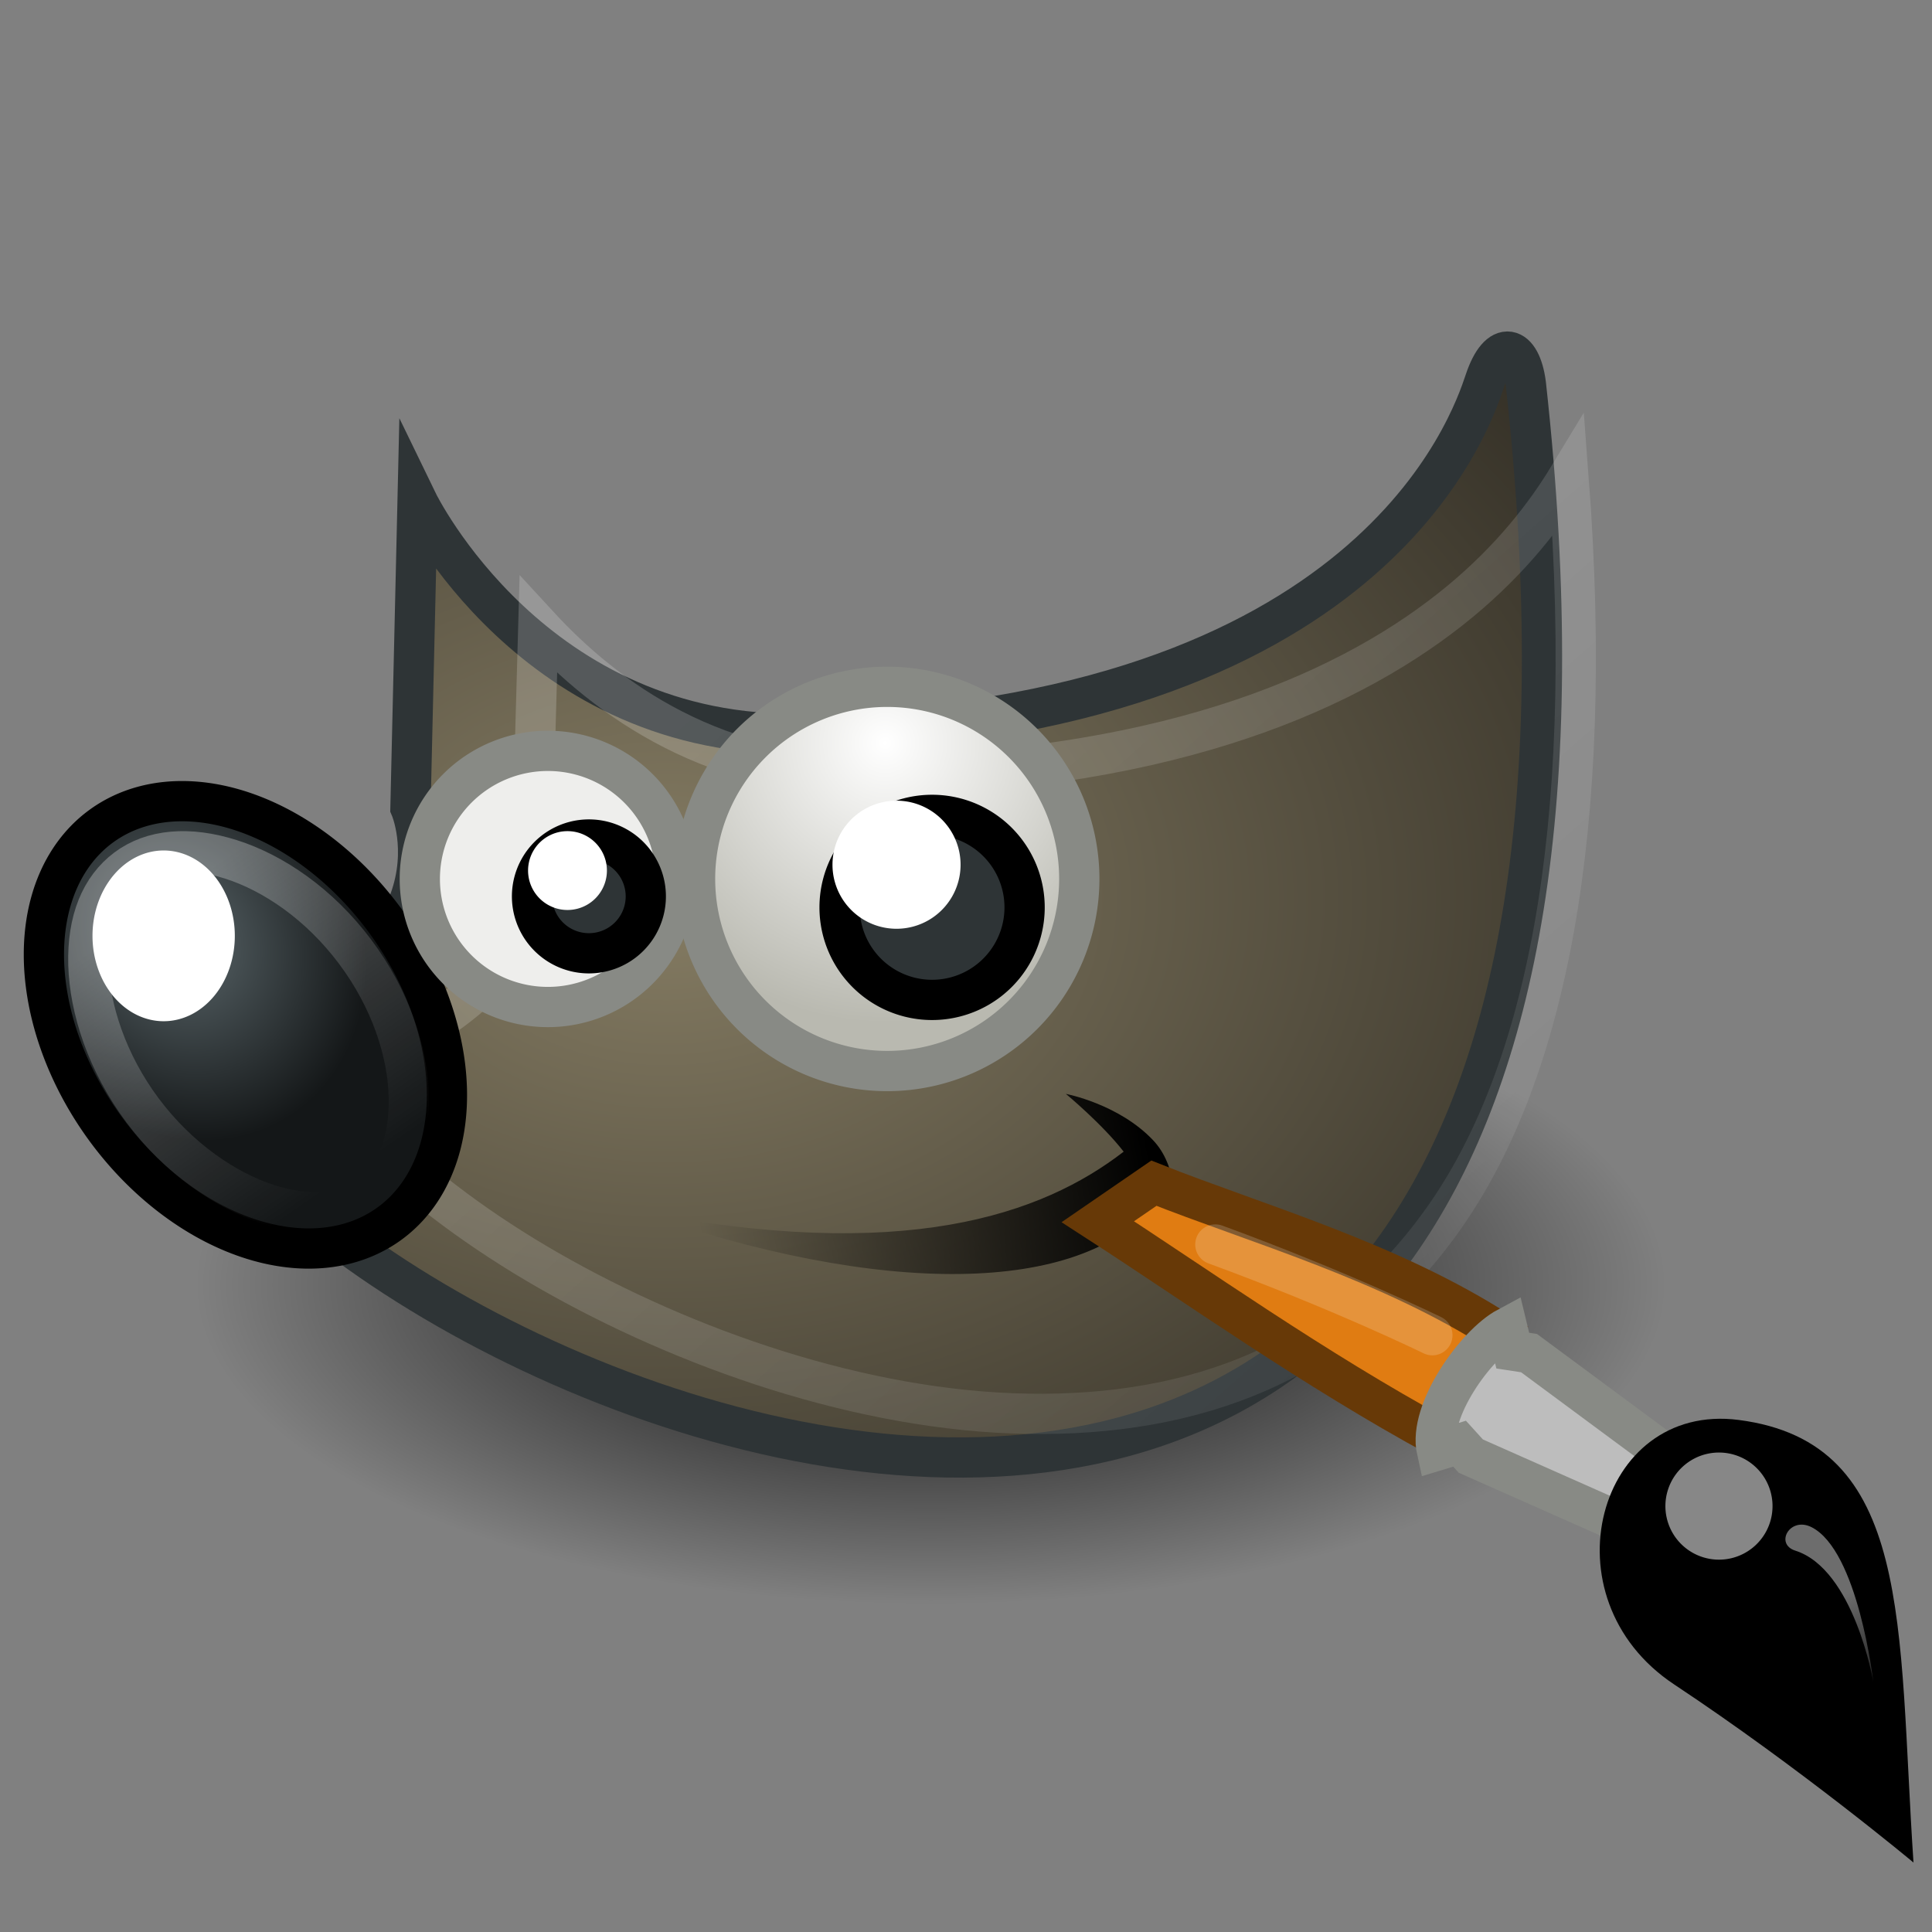 <?xml version="1.0" encoding="UTF-8" standalone="no"?>
<!-- Created with Inkscape (http://www.inkscape.org/) -->
<svg
   xmlns:dc="http://purl.org/dc/elements/1.1/"
   xmlns:cc="http://web.resource.org/cc/"
   xmlns:rdf="http://www.w3.org/1999/02/22-rdf-syntax-ns#"
   xmlns:svg="http://www.w3.org/2000/svg"
   xmlns="http://www.w3.org/2000/svg"
   xmlns:xlink="http://www.w3.org/1999/xlink"
   xmlns:sodipodi="http://sodipodi.sourceforge.net/DTD/sodipodi-0.dtd"
   xmlns:inkscape="http://www.inkscape.org/namespaces/inkscape"
   inkscape:export-ydpi="90.000000"
   inkscape:export-xdpi="90.000000"
   inkscape:export-filename="/home/jimmac/gfx/ximian/art/icons/application-icons/gimp/gimp-app-nobrush.png"
   width="48px"
   height="48px"
   id="svg11300"
   sodipodi:version="0.32"
   inkscape:version="0.43+devel"
   sodipodi:docbase="/home/jimmac/ximian_art/icons/application-icons/gimp"
   sodipodi:docname="gimp-app.svg">
  <rect width="100%" height="100%" fill="#808080" stroke="none"/>
  <defs
     id="defs3">
    <linearGradient
       id="linearGradient8542">
      <stop
         style="stop-color:#5b676b;stop-opacity:1;"
         offset="0"
         id="stop8544" />
      <stop
         style="stop-color:#141718;stop-opacity:1;"
         offset="1"
         id="stop8546" />
    </linearGradient>
    <linearGradient
       inkscape:collect="always"
       id="linearGradient8534">
      <stop
         style="stop-color:black;stop-opacity:1;"
         offset="0"
         id="stop8536" />
      <stop
         style="stop-color:black;stop-opacity:0;"
         offset="1"
         id="stop8538" />
    </linearGradient>
    <linearGradient
       inkscape:collect="always"
       id="linearGradient8524">
      <stop
         style="stop-color:white;stop-opacity:1;"
         offset="0"
         id="stop8526" />
      <stop
         style="stop-color:white;stop-opacity:0;"
         offset="1"
         id="stop8528" />
    </linearGradient>
    <linearGradient
       inkscape:collect="always"
       id="linearGradient2446">
      <stop
         style="stop-color:#ffffff;stop-opacity:1;"
         offset="0"
         id="stop2448" />
      <stop
         style="stop-color:#ffffff;stop-opacity:0;"
         offset="1"
         id="stop2450" />
    </linearGradient>
    <linearGradient
       id="linearGradient6963">
      <stop
         style="stop-color:#696969;stop-opacity:1;"
         offset="0"
         id="stop6965" />
      <stop
         style="stop-color:#000000;stop-opacity:1;"
         offset="1"
         id="stop6967" />
    </linearGradient>
    <linearGradient
       id="linearGradient6939">
      <stop
         style="stop-color:#bdbdbd;stop-opacity:1;"
         offset="0"
         id="stop6941" />
      <stop
         id="stop6947"
         offset="0.333"
         style="stop-color:#e2e2e2;stop-opacity:1;" />
      <stop
         style="stop-color:#a3a3a3;stop-opacity:1;"
         offset="0.667"
         id="stop6949" />
      <stop
         style="stop-color:#dddddd;stop-opacity:1;"
         offset="1"
         id="stop6943" />
    </linearGradient>
    <linearGradient
       id="linearGradient6951">
      <stop
         style="stop-color:#6e3d09;stop-opacity:1;"
         offset="0"
         id="stop6953" />
      <stop
         id="stop6959"
         offset="0.242"
         style="stop-color:#ea8113;stop-opacity:1;" />
      <stop
         style="stop-color:#5c3307;stop-opacity:1;"
         offset="0.621"
         id="stop6961" />
      <stop
         style="stop-color:#e07c12;stop-opacity:1;"
         offset="1"
         id="stop6955" />
    </linearGradient>
    <linearGradient
       id="linearGradient6500">
      <stop
         style="stop-color:#857c63;stop-opacity:1;"
         offset="0"
         id="stop6502" />
      <stop
         style="stop-color:#221f19;stop-opacity:1;"
         offset="1"
         id="stop6504" />
    </linearGradient>
    <linearGradient
       inkscape:collect="always"
       id="linearGradient6492">
      <stop
         style="stop-color:black;stop-opacity:1;"
         offset="0"
         id="stop6494" />
      <stop
         style="stop-color:black;stop-opacity:0;"
         offset="1"
         id="stop6496" />
    </linearGradient>
    <linearGradient
       inkscape:collect="always"
       id="linearGradient6482">
      <stop
         style="stop-color:black;stop-opacity:1;"
         offset="0"
         id="stop6484" />
      <stop
         style="stop-color:black;stop-opacity:0;"
         offset="1"
         id="stop6486" />
    </linearGradient>
    <linearGradient
       id="linearGradient6468">
      <stop
         style="stop-color:white;stop-opacity:1;"
         offset="0"
         id="stop6470" />
      <stop
         style="stop-color:#b9b9b0;stop-opacity:1;"
         offset="1"
         id="stop6472" />
    </linearGradient>
    <linearGradient
       inkscape:collect="always"
       id="linearGradient6452">
      <stop
         style="stop-color:white;stop-opacity:1;"
         offset="0"
         id="stop6454" />
      <stop
         style="stop-color:white;stop-opacity:0;"
         offset="1"
         id="stop6456" />
    </linearGradient>
    <linearGradient
       id="linearGradient11520">
      <stop
         id="stop11522"
         offset="0"
         style="stop-color:#ffffff;stop-opacity:1;" />
      <stop
         id="stop11524"
         offset="1"
         style="stop-color:#dcdcdc;stop-opacity:1;" />
    </linearGradient>
    <linearGradient
       id="linearGradient11508"
       inkscape:collect="always">
      <stop
         id="stop11510"
         offset="0"
         style="stop-color:#000000;stop-opacity:1;" />
      <stop
         id="stop11512"
         offset="1"
         style="stop-color:#000000;stop-opacity:0;" />
    </linearGradient>
    <linearGradient
       id="linearGradient11494"
       inkscape:collect="always">
      <stop
         id="stop11496"
         offset="0"
         style="stop-color:#ef2929;stop-opacity:1;" />
      <stop
         id="stop11498"
         offset="1"
         style="stop-color:#ef2929;stop-opacity:0;" />
    </linearGradient>
    <linearGradient
       id="linearGradient11415">
      <stop
         id="stop11417"
         offset="0"
         style="stop-color:#204a87;stop-opacity:0;" />
      <stop
         style="stop-color:#204a87;stop-opacity:1;"
         offset="0.5"
         id="stop11423" />
      <stop
         id="stop11419"
         offset="1"
         style="stop-color:#204a87;stop-opacity:0;" />
    </linearGradient>
    <linearGradient
       id="linearGradient11399"
       inkscape:collect="always">
      <stop
         id="stop11401"
         offset="0"
         style="stop-color:#000000;stop-opacity:1;" />
      <stop
         id="stop11403"
         offset="1"
         style="stop-color:#000000;stop-opacity:0;" />
    </linearGradient>
    <linearGradient
       gradientTransform="translate(-60.286,-0.286)"
       y2="34.462"
       x2="43.616"
       y1="3.774"
       x1="15.828"
       gradientUnits="userSpaceOnUse"
       id="linearGradient11425"
       xlink:href="#linearGradient11415"
       inkscape:collect="always" />
    <linearGradient
       gradientTransform="translate(-60.571,0)"
       y2="39.034"
       x2="35.68"
       y1="9.346"
       x1="9.696"
       gradientUnits="userSpaceOnUse"
       id="linearGradient11427"
       xlink:href="#linearGradient11415"
       inkscape:collect="always" />
    <linearGradient
       y2="33.462"
       x2="26.759"
       y1="19.774"
       x1="13.267"
       gradientTransform="translate(-60.857,0.429)"
       gradientUnits="userSpaceOnUse"
       id="linearGradient11439"
       xlink:href="#linearGradient11415"
       inkscape:collect="always" />
    <radialGradient
       r="8.5"
       fy="39.143"
       fx="12.071"
       cy="39.143"
       cx="12.071"
       gradientTransform="matrix(1,0,0,0.487,0,20.065)"
       gradientUnits="userSpaceOnUse"
       id="radialGradient11441"
       xlink:href="#linearGradient11399"
       inkscape:collect="always" />
    <radialGradient
       gradientTransform="matrix(1.243,2.106784e-16,-2.106784e-16,1.243,-6.714,-3.743)"
       gradientUnits="userSpaceOnUse"
       r="3.834"
       fy="15.048"
       fx="27.577"
       cy="15.048"
       cx="27.577"
       id="radialGradient11500"
       xlink:href="#linearGradient11494"
       inkscape:collect="always" />
    <radialGradient
       r="3.834"
       fy="16.049"
       fx="27.577"
       cy="16.049"
       cx="27.577"
       gradientTransform="matrix(1.243,2.106784e-16,-2.106784e-16,1.243,-6.714,-3.743)"
       gradientUnits="userSpaceOnUse"
       id="radialGradient11504"
       xlink:href="#linearGradient11494"
       inkscape:collect="always" />
    <radialGradient
       gradientUnits="userSpaceOnUse"
       gradientTransform="matrix(1,0,0,0.338,2.166583e-14,29.482)"
       r="6.566"
       fy="44.565"
       fx="30.204"
       cy="44.565"
       cx="30.204"
       id="radialGradient11514"
       xlink:href="#linearGradient11508"
       inkscape:collect="always" />
    <radialGradient
       gradientTransform="matrix(1.995,-1.651527e-32,0,1.995,-24.325,-35.701)"
       gradientUnits="userSpaceOnUse"
       r="20.531"
       fy="35.878"
       fx="24.446"
       cy="35.878"
       cx="24.446"
       id="radialGradient11526"
       xlink:href="#linearGradient11520"
       inkscape:collect="always" />
    <radialGradient
       r="6.566"
       fy="44.565"
       fx="30.204"
       cy="44.565"
       cx="30.204"
       gradientTransform="matrix(1,0,0,0.338,3.185827e-15,29.482)"
       gradientUnits="userSpaceOnUse"
       id="radialGradient11532"
       xlink:href="#linearGradient11508"
       inkscape:collect="always" />
    <radialGradient
       inkscape:collect="always"
       xlink:href="#linearGradient11508"
       id="radialGradient1348"
       gradientUnits="userSpaceOnUse"
       gradientTransform="matrix(1,0,0,0.338,-1.353344e-14,29.482)"
       cx="30.204"
       cy="44.565"
       fx="30.204"
       fy="44.565"
       r="6.566" />
    <radialGradient
       inkscape:collect="always"
       xlink:href="#linearGradient11520"
       id="radialGradient1350"
       gradientUnits="userSpaceOnUse"
       gradientTransform="matrix(1.995,-1.651527e-32,0,1.995,-24.325,-35.701)"
       cx="24.446"
       cy="35.878"
       fx="24.446"
       fy="35.878"
       r="20.531" />
    <radialGradient
       inkscape:collect="always"
       xlink:href="#linearGradient11494"
       id="radialGradient1352"
       gradientUnits="userSpaceOnUse"
       gradientTransform="matrix(1.243,2.106784e-16,-2.106784e-16,1.243,-6.714,-3.743)"
       cx="27.577"
       cy="16.049"
       fx="27.577"
       fy="16.049"
       r="3.834" />
    <radialGradient
       inkscape:collect="always"
       xlink:href="#linearGradient11494"
       id="radialGradient1354"
       gradientUnits="userSpaceOnUse"
       gradientTransform="matrix(1.243,2.106784e-16,-2.106784e-16,1.243,-6.714,-3.743)"
       cx="27.577"
       cy="15.048"
       fx="27.577"
       fy="15.048"
       r="3.834" />
    <radialGradient
       inkscape:collect="always"
       xlink:href="#linearGradient11508"
       id="radialGradient1356"
       gradientUnits="userSpaceOnUse"
       gradientTransform="matrix(1,0,0,0.338,2.220359e-14,29.482)"
       cx="30.204"
       cy="44.565"
       fx="30.204"
       fy="44.565"
       r="6.566" />
    <radialGradient
       inkscape:collect="always"
       xlink:href="#linearGradient11520"
       id="radialGradient1366"
       gradientUnits="userSpaceOnUse"
       gradientTransform="matrix(2.049,-1.696401e-32,0,2.049,-25.65,-37.311)"
       cx="24.446"
       cy="35.878"
       fx="24.446"
       fy="35.878"
       r="20.531" />
    <linearGradient
       inkscape:collect="always"
       xlink:href="#linearGradient6452"
       id="linearGradient6458"
       x1="6.305"
       y1="23.362"
       x2="5.985"
       y2="31.57"
       gradientUnits="userSpaceOnUse" />
    <radialGradient
       inkscape:collect="always"
       xlink:href="#linearGradient6468"
       id="radialGradient6474"
       cx="69.473"
       cy="19.598"
       fx="69.473"
       fy="19.598"
       r="3.515"
       gradientUnits="userSpaceOnUse"
       gradientTransform="matrix(1.318,1.207574e-15,-1.207574e-15,1.318,-22.126,-6.242)" />
    <linearGradient
       inkscape:collect="always"
       xlink:href="#linearGradient6482"
       id="linearGradient6488"
       x1="32.35"
       y1="28.083"
       x2="21.213"
       y2="30.293"
       gradientUnits="userSpaceOnUse"
       gradientTransform="translate(-3.837,0.346)" />
    <radialGradient
       inkscape:collect="always"
       xlink:href="#linearGradient6492"
       id="radialGradient6498"
       cx="23"
       cy="33.938"
       fx="23"
       fy="33.938"
       r="18.25"
       gradientTransform="matrix(1,0,0,0.284,0,24.291)"
       gradientUnits="userSpaceOnUse" />
    <radialGradient
       inkscape:collect="always"
       xlink:href="#linearGradient6500"
       id="radialGradient8522"
       gradientUnits="userSpaceOnUse"
       gradientTransform="matrix(1.773,-1.847562e-16,1.351402e-16,1.297,-16.34,-6.616)"
       cx="18.558"
       cy="22.3"
       fx="18.558"
       fy="22.3"
       r="19.229" />
    <linearGradient
       inkscape:collect="always"
       xlink:href="#linearGradient8524"
       id="linearGradient8530"
       x1="14.969"
       y1="19.111"
       x2="39.525"
       y2="46.986"
       gradientUnits="userSpaceOnUse" />
    <linearGradient
       inkscape:collect="always"
       xlink:href="#linearGradient8534"
       id="linearGradient8540"
       x1="26.163"
       y1="30.543"
       x2="24.329"
       y2="30.985"
       gradientUnits="userSpaceOnUse" />
    <radialGradient
       inkscape:collect="always"
       xlink:href="#linearGradient8542"
       id="radialGradient8548"
       cx="6.024"
       cy="25.271"
       fx="6.024"
       fy="25.271"
       r="4.831"
       gradientTransform="matrix(0.916,9.318684e-2,-0.109,1.069,3.254,-3.029)"
       gradientUnits="userSpaceOnUse" />
    <linearGradient
       inkscape:collect="always"
       xlink:href="#linearGradient8534"
       id="linearGradient4467"
       gradientUnits="userSpaceOnUse"
       x1="26.163"
       y1="30.543"
       x2="24.329"
       y2="30.985" />
    <linearGradient
       inkscape:collect="always"
       xlink:href="#linearGradient6482"
       id="linearGradient4488"
       gradientUnits="userSpaceOnUse"
       gradientTransform="translate(-3.837,0.346)"
       x1="32.35"
       y1="28.083"
       x2="21.213"
       y2="30.293" />
    <radialGradient
       inkscape:collect="always"
       xlink:href="#linearGradient6500"
       id="radialGradient4491"
       gradientUnits="userSpaceOnUse"
       gradientTransform="matrix(1.773,0,0,1.297,-16.34,-6.616)"
       cx="18.558"
       cy="22.3"
       fx="18.558"
       fy="22.3"
       r="19.229" />
    <radialGradient
       inkscape:collect="always"
       xlink:href="#linearGradient6468"
       id="radialGradient4494"
       gradientUnits="userSpaceOnUse"
       gradientTransform="matrix(1.318,0,0,1.318,-22.126,-6.242)"
       cx="69.473"
       cy="19.598"
       fx="69.473"
       fy="19.598"
       r="3.515" />
    <radialGradient
       inkscape:collect="always"
       xlink:href="#linearGradient8542"
       id="radialGradient4496"
       gradientUnits="userSpaceOnUse"
       gradientTransform="matrix(0.916,9.318684e-2,-0.109,1.069,3.254,-3.029)"
       cx="6.024"
       cy="25.271"
       fx="6.024"
       fy="25.271"
       r="4.831" />
    <linearGradient
       inkscape:collect="always"
       xlink:href="#linearGradient6452"
       id="linearGradient4498"
       gradientUnits="userSpaceOnUse"
       x1="6.305"
       y1="23.362"
       x2="5.985"
       y2="31.57" />
    <linearGradient
       inkscape:collect="always"
       xlink:href="#linearGradient8524"
       id="linearGradient4500"
       gradientUnits="userSpaceOnUse"
       x1="14.969"
       y1="19.111"
       x2="39.525"
       y2="46.986" />
    <radialGradient
       inkscape:collect="always"
       xlink:href="#linearGradient6492"
       id="radialGradient4502"
       gradientUnits="userSpaceOnUse"
       gradientTransform="matrix(1,0,0,0.284,0,24.291)"
       cx="23"
       cy="33.938"
       fx="23"
       fy="33.938"
       r="18.25" />
    <linearGradient
       inkscape:collect="always"
       xlink:href="#linearGradient2446"
       id="linearGradient4197"
       gradientUnits="userSpaceOnUse"
       gradientTransform="matrix(0.12,-0.445,0.445,0.12,42.084,34.308)"
       x1="13.236"
       y1="37.752"
       x2="7.752"
       y2="42.282" />
    <radialGradient
       inkscape:collect="always"
       xlink:href="#linearGradient6963"
       id="radialGradient4201"
       gradientUnits="userSpaceOnUse"
       gradientTransform="matrix(-9.389073e-2,-1.406,1.37,-9.149987e-2,18.284,59.789)"
       cx="15.415"
       cy="35.357"
       fx="15.415"
       fy="35.357"
       r="7.579" />
    <linearGradient
       inkscape:collect="always"
       xlink:href="#linearGradient6939"
       id="linearGradient4204"
       gradientUnits="userSpaceOnUse"
       gradientTransform="matrix(-0.118,-0.528,0.528,-0.118,40.564,46.875)"
       x1="19.395"
       y1="30.001"
       x2="23.109"
       y2="33.439" />
    <linearGradient
       inkscape:collect="always"
       xlink:href="#linearGradient6951"
       id="linearGradient4207"
       gradientUnits="userSpaceOnUse"
       gradientTransform="matrix(-0.118,-0.528,0.528,-0.118,46.224,49.691)"
       x1="37.018"
       y1="19.24"
       x2="27.754"
       y2="11.182" />
  </defs>
  <sodipodi:namedview
     stroke="#ef2929"
     fill="#eeeeec"
     id="base"
     pagecolor="#ffffff"
     bordercolor="#666"
     borderopacity="0.153"
     inkscape:pageopacity="0.0"
     inkscape:pageshadow="2"
     inkscape:zoom="1"
     inkscape:cx="59.071574"
     inkscape:cy="25.399048"
     inkscape:current-layer="layer1"
     showgrid="false"
     inkscape:grid-bbox="true"
     inkscape:document-units="px"
     inkscape:showpageshadow="false"
     inkscape:window-width="1191"
     inkscape:window-height="1078"
     inkscape:window-x="2165"
     inkscape:window-y="98" />
  <g
     id="layer1"
     inkscape:label="Layer 1"
     inkscape:groupmode="layer">
    <path
       sodipodi:type="arc"
       style="color:black;fill:url(#radialGradient4502);fill-opacity:1;fill-rule:evenodd;stroke:none;stroke-width:1;stroke-linecap:butt;stroke-linejoin:miter;marker:none;marker-start:none;marker-mid:none;marker-end:none;stroke-miterlimit:10;stroke-dasharray:none;stroke-dashoffset:0;stroke-opacity:1;visibility:visible;display:inline;overflow:visible"
       id="path6490"
       sodipodi:cx="23"
       sodipodi:cy="33.9375"
       sodipodi:rx="18.25"
       sodipodi:ry="5.1875"
       d="M 41.25 33.938 A 18.25 5.188 0 1 1  4.75,33.938 A 18.25 5.188 0 1 1  41.25 33.938 z"
       transform="matrix(1,0,0,1.53,0.125,-19.991)" />
    <path
       style="color:black;fill:url(#radialGradient4491);fill-opacity:1;fill-rule:evenodd;stroke:#2e3436;stroke-width:1;stroke-linecap:butt;stroke-linejoin:miter;marker:none;marker-start:none;marker-mid:none;marker-end:none;stroke-miterlimit:10;stroke-dasharray:none;stroke-dashoffset:0;stroke-opacity:1;visibility:visible;display:inline;overflow:visible"
       d="M 10.374,12.468 C 10.374,12.468 13.249,18.396 19.974,18.228 C 34.066,17.875 36.537,10.523 36.891,9.463 C 37.244,8.402 37.785,8.563 37.91,9.543 C 42.507,51.262 6.014,33.362 4.718,26.256 C 11.965,24.135 10.198,20.069 10.198,20.069 L 10.374,12.468 z "
       id="path4323"
       sodipodi:nodetypes="csscccc" />
    <path
       style="color:black;fill:url(#linearGradient4488);fill-opacity:1;fill-rule:evenodd;stroke:none;stroke-width:1;stroke-linecap:butt;stroke-linejoin:miter;marker:none;marker-start:none;marker-mid:none;marker-end:none;stroke-miterlimit:10;stroke-dasharray:none;stroke-dashoffset:0;stroke-opacity:1;visibility:visible;display:inline;overflow:visible"
       d="M 15.738,30.066 C 22.477,31.414 25.908,30.164 27.917,28.613 C 27.387,27.928 26.481,27.177 26.481,27.177 C 26.481,27.177 27.792,27.425 28.646,28.326 C 29.231,28.943 29.284,29.939 29.157,31.304 C 29.029,30.724 28.815,30.363 28.649,29.953 C 26.843,32.141 21.945,32.258 15.738,30.066 z "
       id="path6480"
       sodipodi:nodetypes="cccsccc" />
    <path
       sodipodi:type="inkscape:offset"
       inkscape:radius="-1.073054"
       inkscape:original="M 37.5 8.75 C 37.304927 8.7198838 37.083027 8.9384197 36.90625 9.46875 C 36.552697 10.529411 34.061264 17.865197 19.96875 18.21875 C 13.244017 18.385977 10.375 12.46875 10.375 12.46875 L 10.1875 20.0625 C 10.1875 20.0625 11.966595 24.128679 4.71875 26.25 C 6.014785 33.355656 42.502444 51.25055 37.90625 9.53125 C 37.843713 9.0411177 37.695073 8.7801162 37.5 8.75 z "
       xlink:href="#path4323"
       style="opacity:0.185;color:black;fill:none;fill-opacity:1;fill-rule:evenodd;stroke:url(#linearGradient4500);stroke-width:1;stroke-linecap:butt;stroke-linejoin:miter;marker:none;marker-start:none;marker-mid:none;marker-end:none;stroke-miterlimit:10;stroke-dasharray:none;stroke-dashoffset:0;stroke-opacity:1;visibility:visible;display:inline;overflow:visible"
       id="path8520"
       inkscape:href="#path4323"
       d="M 38.969,11.844 C 38.407,12.771 37.562,13.877 36.281,14.938 C 33.649,17.117 29.231,19.1 22,19.281 C 17.776,19.386 15.047,17.347 13.375,15.531 L 13.25,20 C 13.386,20.419 13.665,21.39 13.188,22.719 C 12.673,24.148 11.033,25.61 8.219,26.719 C 8.469,27.241 8.714,27.762 9.469,28.5 C 10.497,29.505 11.926,30.588 13.625,31.562 C 17.023,33.511 21.427,35.056 25.531,35.125 C 29.636,35.194 33.388,33.89 35.969,30.125 C 38.347,26.654 39.651,20.777 38.969,11.844 z " />
    <path
       sodipodi:type="arc"
       style="color:black;fill:url(#radialGradient4496);fill-opacity:1;fill-rule:evenodd;stroke:black;stroke-width:1;stroke-linecap:butt;stroke-linejoin:miter;marker:none;marker-start:none;marker-mid:none;marker-end:none;stroke-miterlimit:10;stroke-dasharray:none;stroke-dashoffset:0;stroke-opacity:1;visibility:visible;display:inline;overflow:visible"
       id="path5198"
       sodipodi:cx="6.0987959"
       sodipodi:cy="27.228739"
       sodipodi:rx="4.3310289"
       sodipodi:ry="6.0987959"
       d="M 10.43 27.229 A 4.331 6.099 0 1 1  1.768,27.229 A 4.331 6.099 0 1 1  10.43 27.229 z"
       transform="matrix(0.811,-0.585,0.585,0.811,-14.778,6.947)" />
    <path
       sodipodi:type="inkscape:offset"
       inkscape:radius="-1.044355"
       inkscape:original="M 6.09375 21.125 C 3.703022 21.125 1.78125 23.852215 1.78125 27.21875 C 1.78125 30.585285 3.703022 33.312501 6.09375 33.3125 C 8.484478 33.3125 10.4375 30.585285 10.4375 27.21875 C 10.4375 23.852215 8.484478 21.124999 6.09375 21.125 z "
       xlink:href="#path5198"
       style="opacity:0.281;color:black;fill:none;fill-opacity:1;fill-rule:evenodd;stroke:url(#linearGradient4498);stroke-width:1;stroke-linecap:butt;stroke-linejoin:miter;marker:none;marker-start:none;marker-mid:none;marker-end:none;stroke-miterlimit:10;stroke-dasharray:none;stroke-dashoffset:0;stroke-opacity:1;visibility:visible;display:inline;overflow:visible"
       id="path6450"
       inkscape:href="#path5198"
       d="M 6.094,22.156 C 5.296,22.156 4.541,22.602 3.906,23.5 C 3.272,24.398 2.812,25.734 2.812,27.219 C 2.812,28.703 3.272,30.04 3.906,30.938 C 4.541,31.835 5.296,32.281 6.094,32.281 C 6.892,32.281 7.671,31.805 8.312,30.906 C 8.954,30.008 9.406,28.7 9.406,27.219 C 9.406,25.737 8.954,24.43 8.312,23.531 C 7.671,22.633 6.892,22.156 6.094,22.156 z "
       transform="matrix(0.8,-0.599,0.599,0.8,-15.006,7.505)" />
    <path
       sodipodi:type="arc"
       style="color:black;fill:white;fill-opacity:1;fill-rule:evenodd;stroke:none;stroke-width:1;stroke-linecap:butt;stroke-linejoin:miter;marker:none;marker-start:none;marker-mid:none;marker-end:none;stroke-miterlimit:10;stroke-dasharray:none;stroke-dashoffset:0;stroke-opacity:1;visibility:visible;display:inline;overflow:visible"
       id="path6446"
       sodipodi:cx="4.0658641"
       sodipodi:cy="23.251263"
       sodipodi:rx="1.767767"
       sodipodi:ry="2.1213202"
       d="M 5.834 23.251 A 1.768 2.121 0 1 1  2.298,23.251 A 1.768 2.121 0 1 1  5.834 23.251 z" />
    <path
       sodipodi:type="arc"
       style="color:black;fill:#eeeeec;fill-opacity:1;fill-rule:evenodd;stroke:#888a85;stroke-width:1;stroke-linecap:butt;stroke-linejoin:miter;marker:none;marker-start:none;marker-mid:none;marker-end:none;stroke-miterlimit:10;stroke-dasharray:none;stroke-dashoffset:0;stroke-opacity:1;visibility:visible;display:inline;overflow:visible"
       id="path6460"
       sodipodi:cx="69.473244"
       sodipodi:cy="21.837049"
       sodipodi:rx="3.1819806"
       sodipodi:ry="3.1819806"
       d="M 72.655 21.837 A 3.182 3.182 0 1 1  66.291,21.837 A 3.182 3.182 0 1 1  72.655 21.837 z"
       transform="translate(-55.861,0)" />
    <path
       transform="matrix(1.5,0,0,1.5,-82.168,-10.919)"
       d="M 72.655 21.837 A 3.182 3.182 0 1 1  66.291,21.837 A 3.182 3.182 0 1 1  72.655 21.837 z"
       sodipodi:ry="3.1819806"
       sodipodi:rx="3.1819806"
       sodipodi:cy="21.837049"
       sodipodi:cx="69.473244"
       id="path6462"
       style="color:black;fill:url(#radialGradient4494);fill-opacity:1;fill-rule:evenodd;stroke:#888a85;stroke-width:0.667;stroke-linecap:butt;stroke-linejoin:miter;marker:none;marker-start:none;marker-mid:none;marker-end:none;stroke-miterlimit:10;stroke-dasharray:none;stroke-dashoffset:0;stroke-opacity:1;visibility:visible;display:inline;overflow:visible"
       sodipodi:type="arc" />
    <path
       sodipodi:type="arc"
       style="color:black;fill:#2e3436;fill-opacity:1;fill-rule:evenodd;stroke:black;stroke-width:1;stroke-linecap:butt;stroke-linejoin:miter;marker:none;marker-start:none;marker-mid:none;marker-end:none;stroke-miterlimit:10;stroke-dasharray:none;stroke-dashoffset:0;stroke-opacity:1;visibility:visible;display:inline;overflow:visible"
       id="path6464"
       sodipodi:cx="21.743534"
       sodipodi:cy="21.837049"
       sodipodi:rx="2.2980971"
       sodipodi:ry="2.2980971"
       d="M 24.042 21.837 A 2.298 2.298 0 1 1  19.445,21.837 A 2.298 2.298 0 1 1  24.042 21.837 z"
       transform="translate(1.414,0.707)" />
    <path
       sodipodi:type="arc"
       style="color:black;fill:white;fill-opacity:1;fill-rule:evenodd;stroke:none;stroke-width:1;stroke-linecap:butt;stroke-linejoin:miter;marker:none;marker-start:none;marker-mid:none;marker-end:none;stroke-miterlimit:10;stroke-dasharray:none;stroke-dashoffset:0;stroke-opacity:1;visibility:visible;display:inline;overflow:visible"
       id="path6466"
       sodipodi:cx="21.38998"
       sodipodi:cy="20.953165"
       sodipodi:rx="1.767767"
       sodipodi:ry="1.767767"
       d="M 23.158 20.953 A 1.768 1.768 0 1 1  19.622,20.953 A 1.768 1.768 0 1 1  23.158 20.953 z"
       transform="matrix(0.9,0,0,0.9,3.023,2.626)" />
    <path
       d="M 24.042 21.837 A 2.298 2.298 0 1 1  19.445,21.837 A 2.298 2.298 0 1 1  24.042 21.837 z"
       sodipodi:ry="2.2980971"
       sodipodi:rx="2.2980971"
       sodipodi:cy="21.837049"
       sodipodi:cx="21.743534"
       id="path6476"
       style="color:black;fill:#2e3436;fill-opacity:1;fill-rule:evenodd;stroke:black;stroke-width:1.625;stroke-linecap:butt;stroke-linejoin:miter;marker:none;marker-start:none;marker-mid:none;marker-end:none;stroke-miterlimit:10;stroke-dasharray:none;stroke-dashoffset:0;stroke-opacity:1;visibility:visible;display:inline;overflow:visible"
       sodipodi:type="arc"
       transform="matrix(0.615,0,0,0.615,1.259,8.841)" />
    <path
       transform="matrix(0.554,0,0,0.554,2.249,10.021)"
       d="M 23.158 20.953 A 1.768 1.768 0 1 1  19.622,20.953 A 1.768 1.768 0 1 1  23.158 20.953 z"
       sodipodi:ry="1.767767"
       sodipodi:rx="1.767767"
       sodipodi:cy="20.953165"
       sodipodi:cx="21.38998"
       id="path6478"
       style="color:black;fill:white;fill-opacity:1;fill-rule:evenodd;stroke:none;stroke-width:1;stroke-linecap:butt;stroke-linejoin:miter;marker:none;marker-start:none;marker-mid:none;marker-end:none;stroke-miterlimit:10;stroke-dasharray:none;stroke-dashoffset:0;stroke-opacity:1;visibility:visible;display:inline;overflow:visible"
       sodipodi:type="arc" />
    <path
       style="color:black;fill:url(#linearGradient4207);fill-opacity:1;fill-rule:nonzero;stroke:#673907;stroke-width:1;stroke-linecap:round;stroke-linejoin:miter;marker:none;marker-start:none;marker-mid:none;marker-end:none;stroke-miterlimit:4;stroke-dasharray:none;stroke-dashoffset:0;stroke-opacity:1;visibility:visible;display:inline;overflow:visible"
       d="M 35.763,35.714 L 37.292,33.119 C 34.541,31.336 31.185,30.397 28.668,29.396 C 28.668,29.396 27.275,30.353 27.275,30.353 C 29.686,31.912 32.653,34.026 35.763,35.714 z "
       id="path6937"
       inkscape:r_cx="true"
       inkscape:r_cy="true"
       sodipodi:nodetypes="ccccc" />
    <path
       style="color:black;fill:url(#linearGradient4204);fill-opacity:1;fill-rule:nonzero;stroke:#888a85;stroke-width:1;stroke-linecap:round;stroke-linejoin:miter;marker:none;marker-start:none;marker-mid:none;marker-end:none;stroke-miterlimit:4;stroke-dasharray:none;stroke-dashoffset:0;stroke-opacity:1;visibility:visible;display:inline;overflow:visible"
       d="M 42.123,38.651 L 42.88,37.237 L 37.989,33.618 L 37.584,33.556 L 37.445,32.98 C 36.672,33.395 35.476,35.049 35.697,36.04 L 36.263,35.868 L 36.543,36.177 L 42.123,38.651 z "
       id="path6935"
       inkscape:r_cx="true"
       inkscape:r_cy="true"
       sodipodi:nodetypes="ccccccccc" />
    <path
       style="color:black;fill:url(#radialGradient4201);fill-opacity:1;fill-rule:nonzero;stroke:none;stroke-width:0.2;stroke-linecap:round;stroke-linejoin:miter;marker:none;marker-start:none;marker-mid:none;marker-end:none;stroke-miterlimit:4;stroke-dasharray:none;stroke-dashoffset:0;stroke-opacity:1;visibility:visible;display:inline;overflow:visible"
       d="M 47.54,46.274 C 47.145,40.368 47.549,35.84 43.196,35.278 C 39.688,34.826 38.347,39.697 41.595,41.85 C 44.725,43.924 47.54,46.274 47.54,46.274 z "
       id="path6933"
       inkscape:r_cx="true"
       inkscape:r_cy="true"
       sodipodi:nodetypes="cssc" />
    <path
       sodipodi:type="arc"
       style="opacity:0.528;color:black;fill:white;fill-opacity:1;fill-rule:nonzero;stroke:none;stroke-width:1;stroke-linecap:round;stroke-linejoin:miter;marker:none;marker-start:none;marker-mid:none;marker-end:none;stroke-miterlimit:4;stroke-dasharray:none;stroke-dashoffset:0;stroke-opacity:1;visibility:visible;display:inline;overflow:visible"
       id="path6971"
       sodipodi:cx="7.624999"
       sodipodi:cy="37.75"
       sodipodi:rx="1.2499999"
       sodipodi:ry="1.2499999"
       d="M 8.875 37.75 A 1.25 1.25 0 1 1  6.375,37.75 A 1.25 1.25 0 1 1  8.875 37.75 z"
       inkscape:r_cx="true"
       inkscape:r_cy="true"
       transform="matrix(-0.232,-1.039,1.039,-0.232,5.254,54.099)" />
    <path
       style="opacity:0.428;color:black;fill:url(#linearGradient4197);fill-opacity:1;fill-rule:nonzero;stroke:none;stroke-width:1;stroke-linecap:round;stroke-linejoin:miter;marker:none;marker-start:none;marker-mid:none;marker-end:none;stroke-miterlimit:4;stroke-dasharray:none;stroke-dashoffset:0;stroke-opacity:1;visibility:visible;display:inline;overflow:visible"
       d="M 46.541,41.779 C 46.541,41.779 46.062,38.989 44.603,38.525 C 44.086,38.36 44.467,37.671 45.005,37.941 C 46.166,38.523 46.541,41.779 46.541,41.779 z "
       id="path1571"
       inkscape:r_cx="true"
       inkscape:r_cy="true"
       sodipodi:nodetypes="cssc" />
    <path
       style="opacity:0.175;color:black;fill:none;fill-opacity:1;fill-rule:evenodd;stroke:white;stroke-width:1;stroke-linecap:round;stroke-linejoin:round;marker:none;marker-start:none;marker-mid:none;marker-end:none;stroke-miterlimit:4;stroke-dasharray:none;stroke-dashoffset:0;stroke-opacity:1;visibility:visible;display:inline;overflow:visible"
       d="M 35.587,33.173 C 35.587,33.173 33.333,32.068 30.195,30.919"
       id="path4219"
       sodipodi:nodetypes="cc" />
  </g>
</svg>
